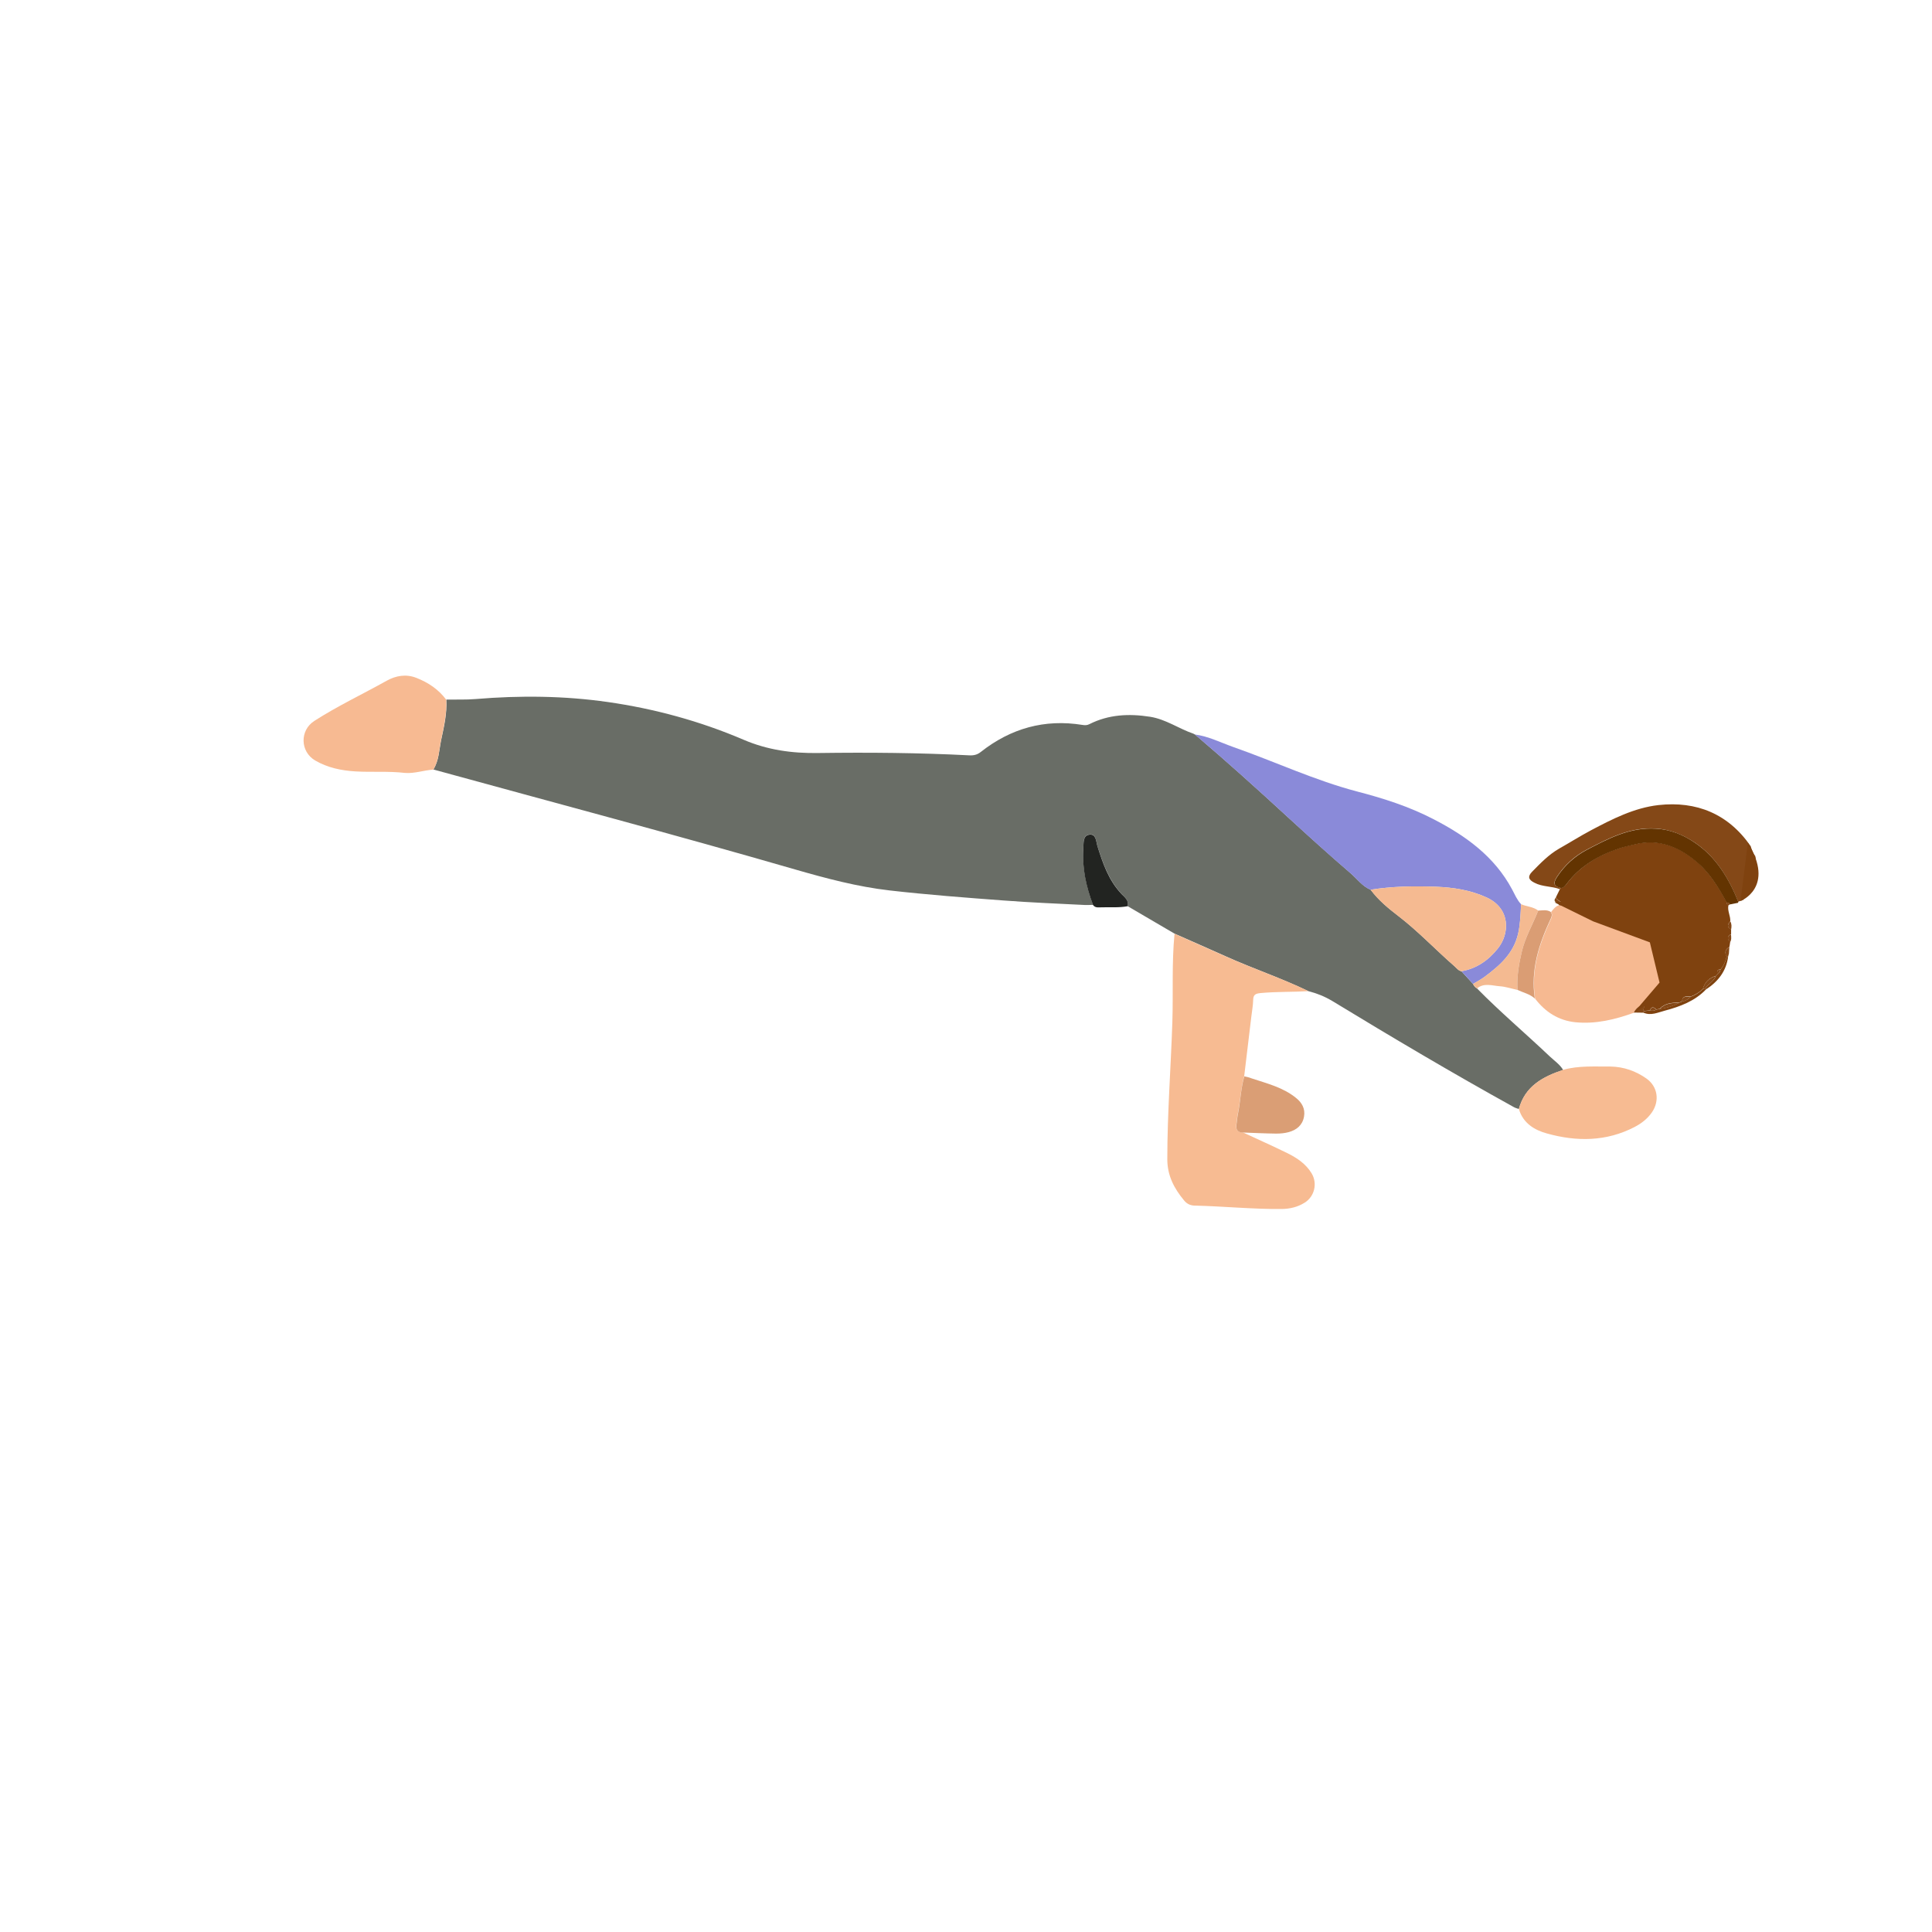 <svg width="500" height="500" viewBox="0 0 500 500" fill="none" xmlns="http://www.w3.org/2000/svg">
<path d="M338.611 256.511C340.798 257.075 342.774 257.851 344.784 259.051C360.272 268.47 375.865 277.713 391.74 286.497C392.163 286.744 392.622 286.85 393.08 287.026C394.668 281.1 399.289 278.63 404.546 276.901C403.664 275.455 402.288 274.538 401.089 273.409C394.844 267.482 388.283 261.943 382.25 255.805C381.791 255.558 381.439 255.135 381.227 254.641C380.239 253.547 379.216 252.454 378.228 251.36C377.417 251.219 376.994 250.548 376.429 250.055C371.561 245.821 367.116 241.094 362 237.143C359.354 235.132 356.744 232.98 354.733 230.263C352.581 229.381 351.24 227.441 349.547 225.995C344.044 221.267 338.681 216.399 333.319 211.495C325.417 204.228 317.444 197.031 309.259 190.081C309.259 190.081 309.33 190.117 309.294 190.117C309.153 190.046 308.977 189.94 308.836 189.87C305.026 188.564 301.71 186.13 297.617 185.495C292.184 184.649 286.928 184.895 281.954 187.4C281.354 187.718 280.789 187.718 280.154 187.612C270.347 186.024 261.598 188.494 253.837 194.597C252.92 195.338 251.967 195.55 250.803 195.479C237.82 194.809 224.803 194.703 211.785 194.879C204.976 194.985 198.626 194.103 192.382 191.422C181.163 186.624 169.38 183.414 157.315 181.685C145.991 180.062 134.561 179.957 123.131 180.909C120.591 181.121 118.05 181.015 115.51 181.05C115.722 184.613 114.911 188.071 114.17 191.528C113.641 194.103 113.605 196.82 112.159 199.148C143.38 207.721 174.672 216.011 205.752 225.007C213.831 227.335 221.91 229.487 230.2 230.44C240.043 231.569 249.921 232.31 259.799 233.05C266.784 233.58 273.804 233.862 280.825 234.215C281.495 234.25 282.201 234.179 282.871 234.179C281.142 229.452 280.049 224.619 280.366 219.539C280.472 218.128 280.19 216.187 281.954 215.976C283.718 215.764 283.647 217.775 284.035 219.01C285.446 223.455 286.963 227.829 290.279 231.357C291.02 232.133 292.255 233.015 291.796 234.497C295.853 236.86 299.91 239.259 303.967 241.623C308.412 243.599 312.893 245.539 317.338 247.55C324.393 250.725 331.696 253.159 338.611 256.511Z" fill="#696D66"/>
<path d="M338.611 256.51C331.696 253.159 324.358 250.725 317.338 247.585C312.893 245.609 308.412 243.634 303.967 241.658C303.227 249.278 303.65 256.934 303.403 264.554C303.015 276.372 302.098 288.155 302.098 300.009C302.098 304.242 303.862 307.558 306.402 310.627C307.072 311.474 307.954 311.968 309.083 312.003C316.632 312.18 324.182 312.956 331.731 312.885C333.848 312.85 335.824 312.391 337.623 311.262C340.198 309.675 341.01 306.288 339.457 303.678C337.976 301.208 335.683 299.691 333.213 298.456C329.403 296.587 325.522 294.858 321.642 293.059C320.337 293.059 319.772 292.388 319.948 291.118C320.09 290.095 320.16 289.108 320.372 288.084C321.007 284.909 321.113 281.664 321.995 278.524C322.594 273.409 323.229 268.329 323.829 263.213C324.005 261.732 324.288 260.215 324.323 258.733C324.358 257.357 324.993 257.145 326.228 257.004C330.391 256.616 334.518 256.757 338.611 256.51Z" fill="#F7BB92"/>
<path d="M378.229 251.36C379.217 252.453 380.24 253.547 381.228 254.64C382.215 254.041 383.238 253.512 384.156 252.841C388.107 249.913 391.74 246.773 392.905 241.552C393.469 239.047 393.54 236.507 393.646 234.003C392.587 232.874 392.023 231.463 391.317 230.157C386.766 221.655 379.358 216.328 371.032 212.024C364.788 208.779 358.12 206.627 351.311 204.863C340.269 201.97 329.933 197.101 319.173 193.327C315.892 192.162 312.717 190.54 309.224 190.081C317.409 197.031 325.382 204.228 333.284 211.495C338.611 216.399 344.009 221.302 349.512 225.994C351.206 227.441 352.511 229.381 354.698 230.263C360.272 229.381 365.917 229.275 371.561 229.487C376.112 229.663 380.557 230.334 384.755 232.274C390.964 235.132 390.753 241.658 387.613 245.503C385.143 248.573 382.145 250.654 378.229 251.36Z" fill="#8A8AD9"/>
<path d="M403.699 230.123C403.346 230.828 402.994 231.569 402.641 232.275C403.311 233.368 404.758 233.545 405.498 234.603C405.816 234.673 406.169 234.744 406.486 234.85C406.945 234.744 407.368 234.779 407.545 235.344C409.097 235.943 410.578 236.79 412.272 236.896C412.872 236.861 413.542 236.649 413.754 237.531C414.565 237.848 415.341 238.342 416.258 238.378C417.669 237.778 418.551 238.766 419.539 239.471C420.386 239.824 421.197 240.283 422.15 240.212C422.679 240.106 423.102 240.142 423.243 240.777C424.655 241.517 426.418 241.517 427.442 242.964C429.523 243.916 430.017 246.174 431.287 247.797C432.028 248.785 432.063 249.843 431.816 250.901C431.499 252.277 431.075 253.653 431.04 255.1C431.04 255.77 430.758 256.44 429.946 256.652C429.77 256.793 429.629 256.969 429.452 257.11C429.382 257.71 428.994 257.887 428.465 257.816C428.359 257.781 428.253 257.851 428.218 257.922C428.006 259.157 427.053 259.368 426.03 259.474C425.889 259.474 425.819 259.509 425.748 259.651C425.642 260.321 425.184 260.956 425.36 261.661C425.889 261.591 426.454 261.556 426.983 261.485C427.406 260.391 428.006 260.603 428.676 261.238C428.958 261.203 429.205 261.132 429.488 261.097C430.828 259.651 432.627 259.439 434.462 259.509C434.744 259.404 435.026 259.262 435.309 259.157C435.414 257.604 436.543 257.851 437.531 257.922C438.731 257.463 439.789 256.828 440.706 255.946C441.2 254.182 442.329 253.053 444.093 252.56C444.199 252.418 444.305 252.313 444.41 252.172C444.375 251.501 444.34 250.866 445.292 250.866C446.139 249.914 446.598 248.75 446.88 247.55C446.21 246.456 446.562 245.645 447.585 245.045C447.656 244.657 447.691 244.234 447.762 243.846C447.092 243.07 446.845 242.329 448.009 241.764C448.009 241.341 448.009 240.953 448.009 240.53C446.809 239.93 447.127 239.189 447.797 238.413C447.868 237.037 447.021 235.732 447.303 234.321C446.95 234.144 446.88 233.862 446.88 233.509C444.728 229.523 442.329 225.677 438.801 222.749C434.215 219.01 429.135 216.964 423.102 218.481C421.832 218.798 420.562 219.01 419.327 219.433C413.895 221.197 409.097 223.949 405.534 228.606C405.11 229.17 404.758 229.77 403.946 229.734C403.84 229.911 403.77 230.017 403.699 230.123Z" fill="#7F420F"/>
<path d="M422.186 240.247C421.233 240.318 420.386 239.895 419.575 239.506C418.376 239.401 417.282 239.083 416.294 238.413C415.377 238.378 414.601 237.884 413.789 237.566C413.19 237.566 412.696 237.354 412.308 236.931C410.579 236.825 409.133 235.979 407.58 235.379C407.087 235.52 406.769 235.273 406.522 234.885C406.205 234.814 405.852 234.744 405.534 234.638C404.864 234.497 404.194 234.391 403.523 234.25C402.536 234.532 402.006 235.308 401.407 236.049C401.795 236.614 401.689 237.143 401.407 237.778C398.337 244.34 396.15 251.042 397.279 258.451C399.925 261.908 403.312 264.095 407.686 264.554C412.978 265.083 417.988 263.849 422.891 262.085C423.456 260.779 424.62 260.215 425.819 259.721C425.89 259.615 425.96 259.545 426.102 259.545C426.595 258.733 427.372 258.239 428.289 257.992C428.359 257.886 428.43 257.851 428.536 257.886C428.747 257.463 429.03 257.181 429.524 257.181C429.7 257.04 429.841 256.863 430.017 256.722C430.194 255.382 430.194 253.971 430.547 252.665C431.252 249.949 430.864 247.585 428.959 245.469C428.359 244.798 427.689 244.022 427.548 243.034C426.525 241.588 424.761 241.553 423.35 240.847C422.785 240.882 422.433 240.671 422.186 240.247Z" fill="#F6B991"/>
<path d="M112.124 199.183C113.57 196.855 113.606 194.138 114.135 191.563C114.84 188.106 115.687 184.648 115.475 181.085C113.5 178.404 110.819 176.64 107.785 175.441C105.103 174.382 102.458 174.841 100.059 176.182C93.814 179.674 87.358 182.708 81.326 186.589C77.551 189.023 77.657 194.526 81.573 196.819C84.783 198.689 88.382 199.43 92.015 199.642C96.249 199.889 100.517 199.536 104.786 200.03C107.291 200.241 109.69 199.324 112.124 199.183Z" fill="#F7BA92"/>
<path d="M404.546 276.866C399.29 278.63 394.668 281.1 393.081 286.991C394.139 290.66 397.103 292.459 400.348 293.341C408.039 295.493 415.694 295.458 422.997 291.683C424.761 290.766 426.348 289.566 427.513 287.873C429.559 284.91 429.03 281.206 426.101 279.124C423.35 277.184 420.245 276.09 416.859 276.02C412.731 276.055 408.603 275.737 404.546 276.866Z" fill="#F7BB92"/>
<path d="M403.699 230.122C403.77 230.016 403.805 229.875 403.876 229.769C401.971 229.31 401.936 228.464 402.959 226.876C404.934 223.877 407.474 221.549 410.649 219.891C416.259 216.963 421.832 214 428.535 214.423C432.275 214.67 435.485 216.01 438.449 217.951C444.058 221.69 447.374 227.229 449.844 233.367C450.267 233.191 450.725 233.05 451.149 232.873C451.431 232.344 451.784 231.886 452.419 231.709C452.454 231.603 452.525 231.533 452.63 231.462C452.807 230.51 453.407 229.875 454.042 229.205C454.183 228.887 454.289 228.534 454.43 228.217C454.43 226.241 454.43 224.266 454.394 222.29C454.359 222.043 454.289 221.796 454.253 221.514C453.583 220.808 453.336 219.926 453.089 219.009C447.303 210.613 439.048 207.261 429.206 208.355C422.961 209.061 417.282 211.953 411.743 214.881C408.956 216.363 406.275 218.057 403.523 219.609C400.807 221.161 398.655 223.419 396.503 225.606C395.303 226.841 395.55 227.688 397.138 228.464C399.219 229.557 401.583 229.31 403.699 230.122Z" fill="#844817"/>
<path d="M449.879 233.403C447.409 227.265 444.093 221.726 438.484 217.986C435.521 216.011 432.31 214.67 428.571 214.459C421.833 214.035 416.294 216.999 410.685 219.927C407.545 221.585 404.97 223.913 402.994 226.912C401.971 228.464 402.006 229.346 403.911 229.805C404.723 229.84 405.075 229.24 405.499 228.676C409.027 224.019 413.86 221.303 419.293 219.503C420.527 219.115 421.797 218.868 423.067 218.551C429.1 217.034 434.215 219.08 438.766 222.819C442.329 225.712 444.693 229.593 446.845 233.579C447.233 233.579 447.551 233.685 447.692 234.073C448.397 233.932 449.068 233.791 449.773 233.65C449.844 233.544 449.879 233.474 449.879 233.403Z" fill="#633401"/>
<path d="M322.03 278.56C321.113 281.664 321.043 284.945 320.408 288.12C320.196 289.108 320.125 290.131 319.984 291.154C319.808 292.424 320.372 293.094 321.678 293.094C324.535 293.2 327.428 293.341 330.285 293.376C331.379 293.376 332.508 293.271 333.531 292.988C335.577 292.424 337.094 291.189 337.482 288.967C337.835 286.956 336.953 285.368 335.401 284.134C332.014 281.382 327.851 280.394 323.83 279.053C323.265 278.807 322.63 278.701 322.03 278.56Z" fill="#DA9E75"/>
<path d="M291.797 234.532C292.255 233.015 291.02 232.168 290.28 231.392C286.928 227.864 285.446 223.525 284.035 219.045C283.647 217.81 283.718 215.799 281.954 216.011C280.19 216.222 280.472 218.198 280.366 219.574C280.014 224.654 281.107 229.487 282.871 234.214C283.471 235.026 284.318 234.814 285.094 234.814C287.316 234.743 289.574 234.955 291.797 234.532Z" fill="#222421"/>
<path d="M393.645 234.003C393.539 236.543 393.433 239.048 392.904 241.553C391.775 246.738 388.106 249.878 384.155 252.842C383.238 253.512 382.179 254.041 381.227 254.641C381.438 255.135 381.791 255.523 382.25 255.805C384.084 254.288 386.166 255.099 388.141 255.24C389.694 255.346 391.211 255.876 392.728 256.193C392.516 252.877 393.045 249.702 393.786 246.491C394.668 242.646 396.643 239.259 398.09 235.661C396.785 234.638 395.091 234.638 393.645 234.003Z" fill="#F4BA91"/>
<path d="M398.09 235.661C396.679 239.26 394.668 242.611 393.786 246.492C393.045 249.702 392.516 252.912 392.727 256.193C394.244 256.899 395.938 257.251 397.208 258.416C396.079 251.043 398.266 244.304 401.335 237.743C401.618 237.143 401.759 236.614 401.335 236.014C400.348 235.344 399.183 235.626 398.09 235.661Z" fill="#DA9D74"/>
<path d="M440.707 255.981C439.79 256.863 438.731 257.534 437.532 257.957C436.932 258.627 436.191 259.015 435.309 259.192C435.027 259.297 434.745 259.439 434.463 259.544C432.91 260.426 431.252 260.85 429.488 261.132C429.206 261.167 428.959 261.238 428.677 261.273C428.148 261.626 427.583 261.626 426.984 261.52C426.454 261.591 425.89 261.626 425.361 261.696C425.326 261.838 425.326 261.979 425.326 262.084C427.266 262.931 429.1 262.014 430.864 261.555C434.815 260.497 438.661 259.086 441.589 255.981C441.518 255.911 441.448 255.84 441.377 255.734C441.166 255.84 440.919 255.911 440.707 255.981Z" fill="#7F420F"/>
<path d="M444.376 252.206C444.27 252.347 444.164 252.453 444.058 252.594C443.529 253.97 442.153 254.605 441.377 255.769C441.448 255.84 441.518 255.911 441.589 256.016C444.658 254.005 446.74 251.324 447.233 247.62C447.092 247.62 446.986 247.62 446.845 247.62C446.563 248.855 446.069 249.984 445.258 250.936C445.152 251.465 444.905 251.924 444.376 252.206Z" fill="#7F420F"/>
<path d="M425.36 262.084C425.36 261.943 425.36 261.802 425.395 261.696C425.219 260.956 425.677 260.356 425.783 259.686C424.584 260.179 423.42 260.744 422.855 262.049C423.666 262.049 424.513 262.084 425.36 262.084Z" fill="#844817"/>
<path d="M403.488 234.25C404.158 234.391 404.829 234.497 405.499 234.638C404.758 233.58 403.312 233.438 402.641 232.31C401.654 233.509 403.276 233.58 403.488 234.25Z" fill="#844817"/>
<path d="M446.844 247.585C446.985 247.585 447.091 247.585 447.232 247.585C447.303 247.303 447.373 247.056 447.444 246.773C447.479 246.209 447.515 245.645 447.55 245.08C446.527 245.715 446.174 246.491 446.844 247.585Z" fill="#844817"/>
<path d="M308.836 189.869C308.977 189.94 309.154 190.046 309.295 190.116C309.154 190.01 309.013 189.94 308.836 189.869Z" fill="#8A8AD9"/>
<path d="M378.228 251.359C382.144 250.654 385.143 248.572 387.612 245.503C390.752 241.622 390.964 235.096 384.755 232.274C380.521 230.333 376.076 229.663 371.561 229.487C365.916 229.275 360.307 229.381 354.698 230.263C356.708 232.979 359.354 235.131 361.965 237.142C367.116 241.093 371.525 245.82 376.394 250.054C376.993 250.548 377.417 251.218 378.228 251.359Z" fill="#F5BA91"/>
<path d="M427.477 242.998C427.619 243.986 428.289 244.762 428.889 245.432C430.829 247.549 431.217 249.913 430.476 252.629C430.123 253.934 430.123 255.31 429.947 256.686C430.758 256.474 431.041 255.804 431.041 255.134C431.041 253.687 431.499 252.312 431.817 250.936C432.064 249.877 432.028 248.819 431.287 247.831C430.088 246.208 429.594 243.986 427.477 242.998Z" fill="#844817"/>
<path d="M441.376 255.77C442.153 254.606 443.528 253.971 444.058 252.595C442.294 253.089 441.165 254.218 440.671 255.981C440.918 255.911 441.165 255.84 441.376 255.77Z" fill="#844817"/>
<path d="M429.488 261.167C431.216 260.92 432.91 260.461 434.462 259.579C432.592 259.509 430.828 259.685 429.488 261.167Z" fill="#844817"/>
<path d="M416.294 238.413C417.282 239.083 418.376 239.436 419.575 239.506C418.587 238.801 417.705 237.813 416.294 238.413Z" fill="#844817"/>
<path d="M428.253 257.957C427.336 258.169 426.56 258.663 426.066 259.509C427.089 259.439 428.006 259.192 428.253 257.957Z" fill="#844817"/>
<path d="M448.009 240.565C448.15 239.824 448.185 239.119 447.797 238.448C447.092 239.224 446.81 239.965 448.009 240.565Z" fill="#844817"/>
<path d="M447.726 243.881C448.15 243.211 448.044 242.505 447.973 241.8C446.809 242.364 447.056 243.105 447.726 243.881Z" fill="#844817"/>
<path d="M435.274 259.227C436.156 259.051 436.896 258.663 437.496 257.992C436.508 257.922 435.379 257.64 435.274 259.227Z" fill="#844817"/>
<path d="M426.982 261.52C427.582 261.625 428.147 261.625 428.676 261.273C428.005 260.638 427.406 260.461 426.982 261.52Z" fill="#844817"/>
<path d="M444.375 252.207C444.904 251.924 445.116 251.466 445.257 250.901C444.304 250.901 444.34 251.536 444.375 252.207Z" fill="#844817"/>
<path d="M412.307 236.896C412.695 237.355 413.189 237.566 413.789 237.531C413.613 236.649 412.907 236.861 412.307 236.896Z" fill="#844817"/>
<path d="M422.186 240.247C422.433 240.67 422.785 240.882 423.279 240.811C423.138 240.176 422.715 240.141 422.186 240.247Z" fill="#844817"/>
<path d="M447.268 234.355C447.409 234.25 447.55 234.144 447.691 234.038C447.55 233.65 447.198 233.544 446.845 233.544C446.845 233.897 446.915 234.214 447.268 234.355Z" fill="#844817"/>
<path d="M406.522 234.849C406.769 235.237 407.086 235.484 407.58 235.343C407.404 234.779 406.98 234.779 406.522 234.849Z" fill="#844817"/>
<path d="M429.488 257.146C428.994 257.146 428.677 257.428 428.5 257.851C429.065 257.922 429.418 257.745 429.488 257.146Z" fill="#844817"/>
<path d="M422.855 262.049L429.488 254.288L426.983 243.881L412.307 238.448L402.323 233.544L422.185 230.651L438.484 237.213L442.399 246.35L435.273 254.641L428.5 258.733L422.855 262.049Z" fill="#7F420F"/>
<path d="M450.443 233.191C450.443 233.191 459.51 229.698 452.348 218.057L450.443 233.191Z" fill="#7F420F"/>
</svg>
